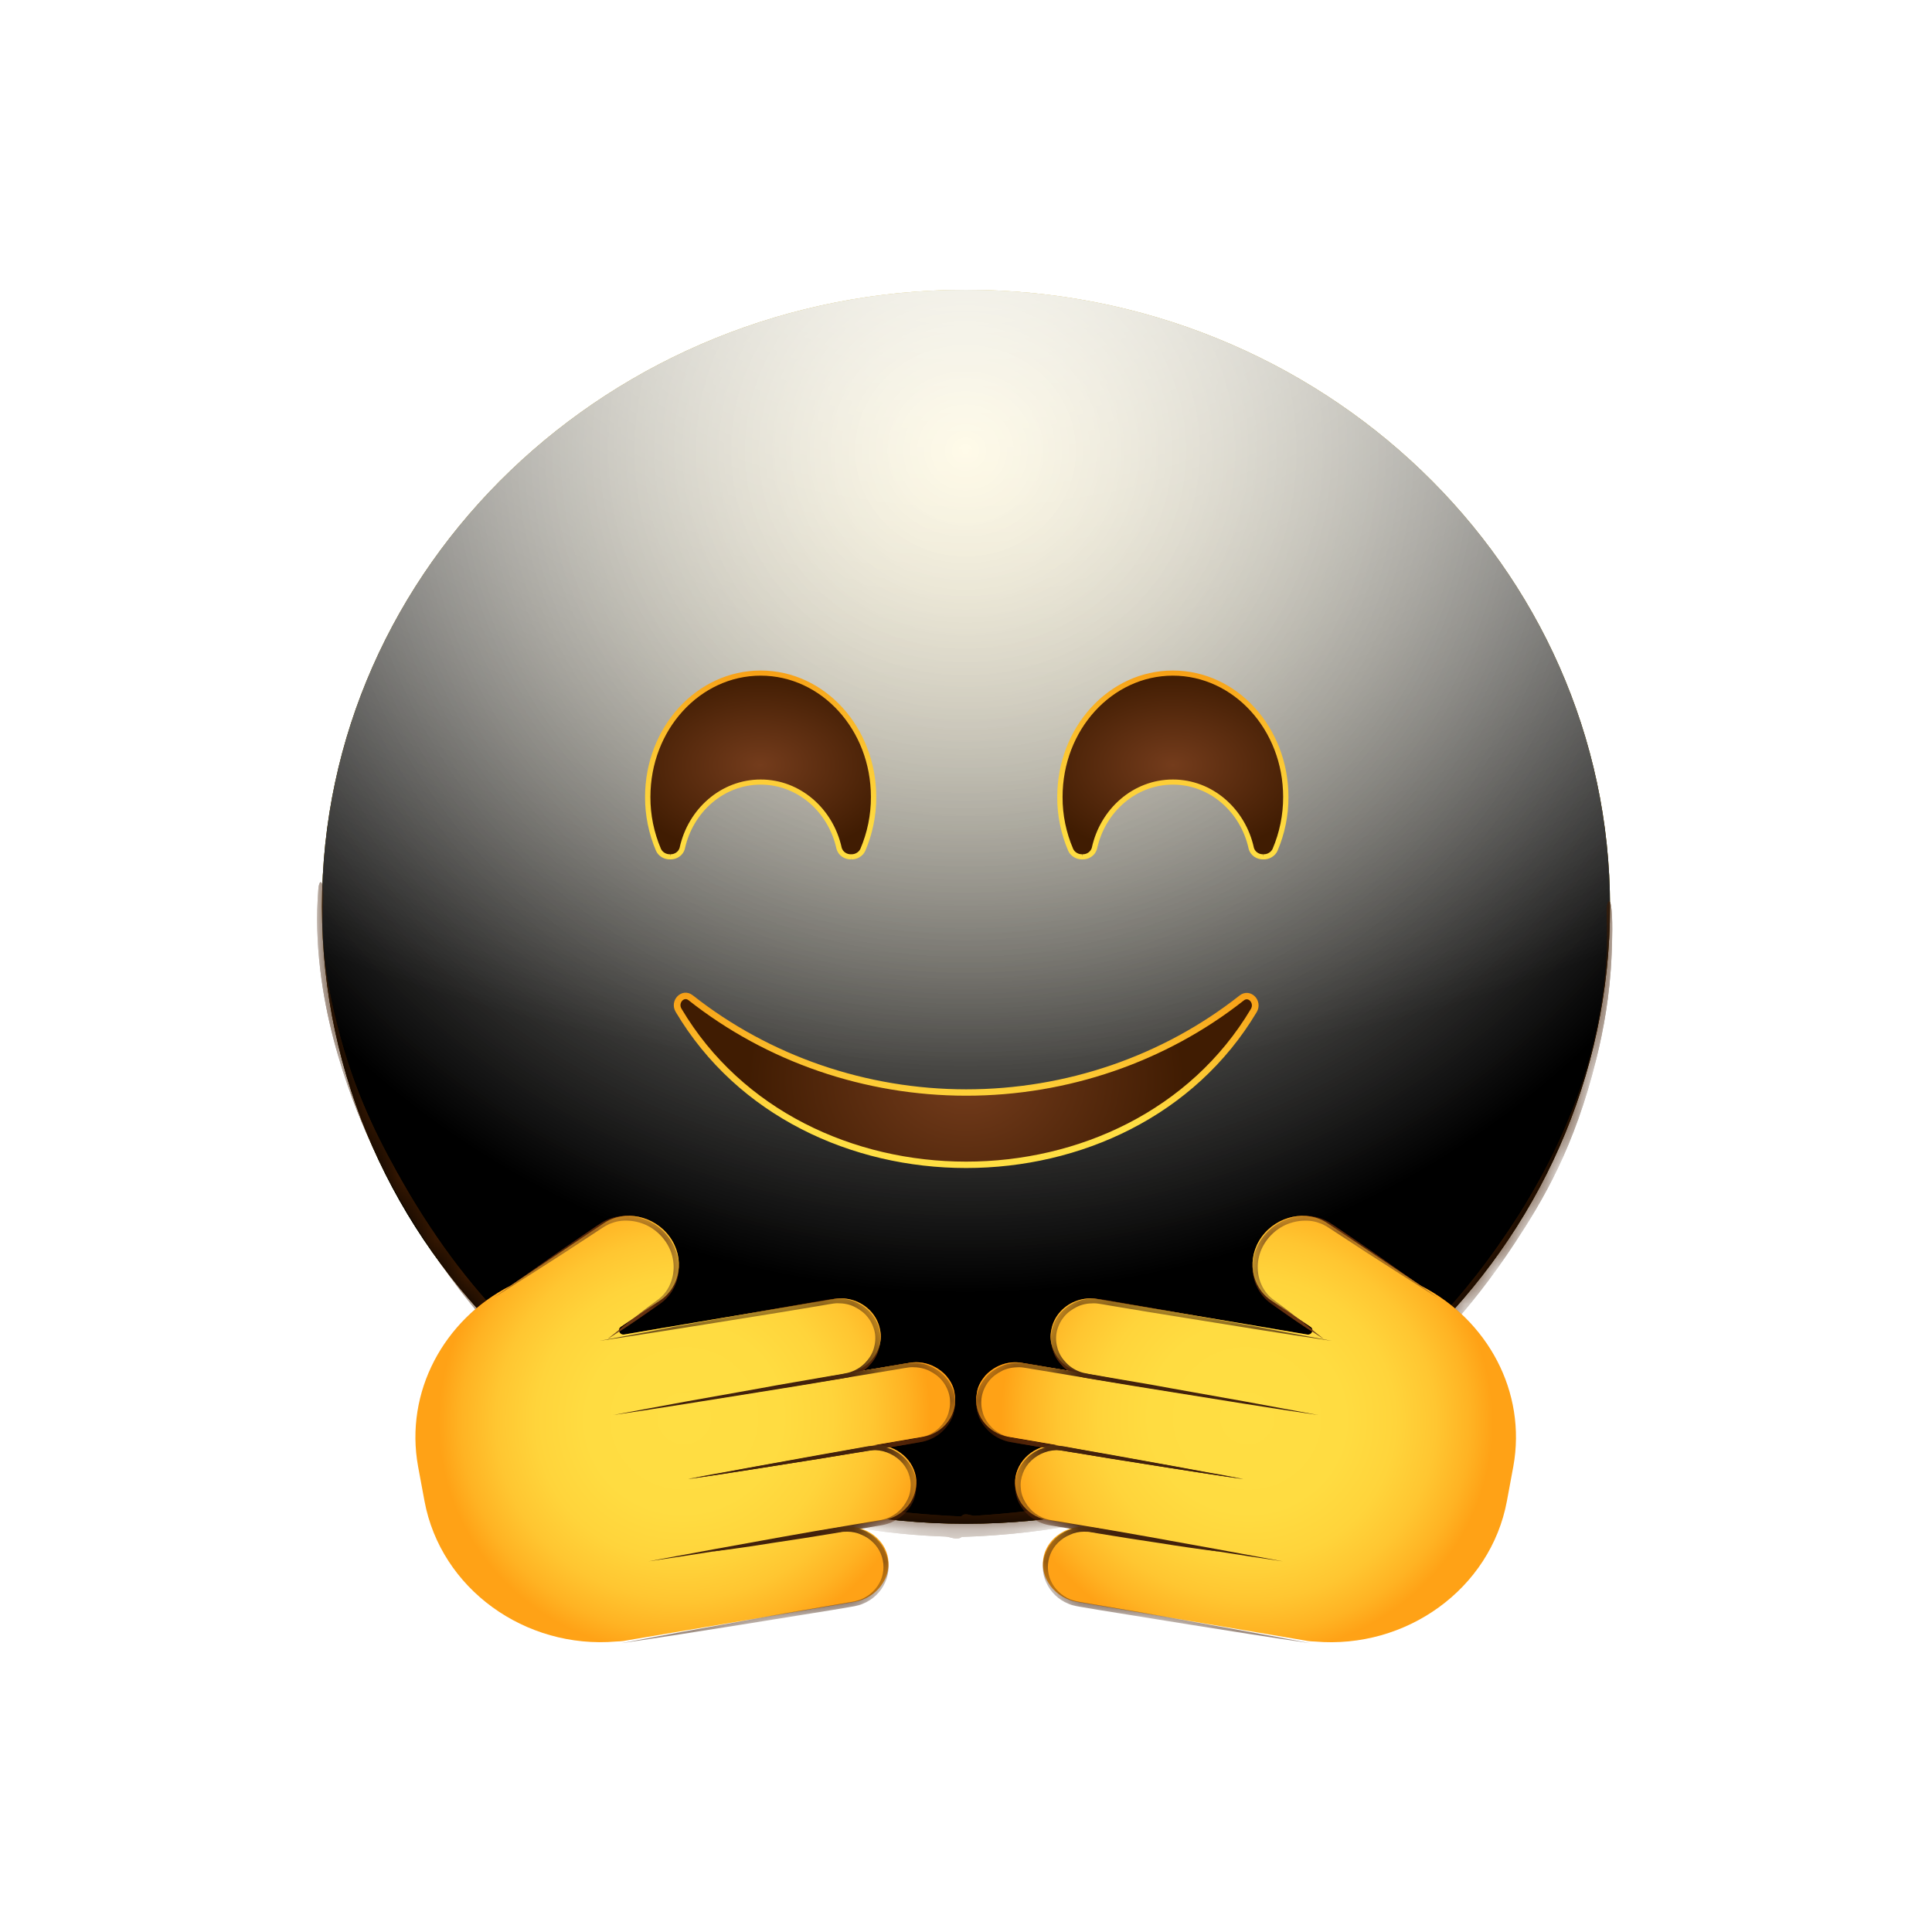 <svg width="60" height="60" viewBox="0 0 60 60" fill="none" xmlns="http://www.w3.org/2000/svg">
    <path d="M30 47.322C41.046 47.322 50 38.743 50 28.161C50 17.579 41.046 9 30 9C18.954 9 10 17.579 10 28.161C10 38.743 18.954 47.322 30 47.322Z" fill="url(#paint0_radial_212_302)"/>
    <g style="mix-blend-mode:soft-light">
        <path d="M30 47.322C41.046 47.322 50 38.743 50 28.161C50 17.579 41.046 9 30 9C18.954 9 10 17.579 10 28.161C10 38.743 18.954 47.322 30 47.322Z" fill="url(#paint1_radial_212_302)"/>
    </g>
    <g style="mix-blend-mode:soft-light">
        <path d="M30 47.322C41.046 47.322 50 38.743 50 28.161C50 17.579 41.046 9 30 9C18.954 9 10 17.579 10 28.161C10 38.743 18.954 47.322 30 47.322Z" fill="url(#paint2_radial_212_302)"/>
    </g>
    <g style="mix-blend-mode:overlay">
        <path d="M30 47.322C41.046 47.322 50 38.743 50 28.161C50 17.579 41.046 9 30 9C18.954 9 10 17.579 10 28.161C10 38.743 18.954 47.322 30 47.322Z" fill="url(#paint3_radial_212_302)" fill-opacity="0.7"/>
    </g>
    <mask id="mask0_212_302" style="mask-type:alpha" maskUnits="userSpaceOnUse" x="10" y="9" width="40" height="39">
        <path d="M30 47.322C41.046 47.322 50 38.743 50 28.161C50 17.579 41.046 9 30 9C18.954 9 10 17.579 10 28.161C10 38.743 18.954 47.322 30 47.322Z" fill="white"/>
    </mask>
    <g mask="url(#mask0_212_302)">
        <g filter="url(#filter0_f_212_302)">
            <path d="M9.886 27.615C9.908 27.343 10.001 27.315 10.028 27.592C10.059 27.899 10 28.516 10.014 28.889C10.052 29.875 10.21 30.732 10.372 31.43C10.896 33.678 11.622 35.126 12.299 36.353C14.525 40.387 16.963 42.429 19.341 43.969C22.828 46.225 26.343 46.943 29.86 47.095C29.949 47.099 29.963 47.653 29.876 47.725C29.719 47.855 29.524 47.726 29.363 47.72C28.9 47.705 28.437 47.674 27.975 47.628C26.603 47.492 25.231 47.214 23.862 46.766C20.14 45.549 16.126 43.466 12.621 37.598C12.401 37.229 12.182 36.84 11.966 36.423C11.794 36.089 11.623 35.739 11.455 35.364C10.904 34.133 9.618 30.98 9.886 27.615ZM29.862 47.731C29.778 47.733 29.756 47.217 29.837 47.11C29.959 46.948 30.142 47.081 30.27 47.074C30.804 47.041 31.338 46.994 31.872 46.93C33.335 46.754 34.797 46.453 36.256 45.99C39.875 44.842 43.765 43.092 47.176 37.715C47.393 37.373 47.608 37.01 47.821 36.619C48.466 35.433 50.083 32.285 49.896 28.371C49.88 28.041 49.985 27.844 50.032 28.127C50.092 28.487 50.068 29.238 50.051 29.638C49.999 30.918 49.793 32.001 49.577 32.876C48.891 35.647 47.928 37.254 47.047 38.595C44.181 42.956 41.068 44.714 38.042 45.977C35.328 47.11 32.593 47.65 29.862 47.731Z" fill="#401C02"/>
        </g>
        <g filter="url(#filter1_f_212_302)">
            <path d="M9.886 27.615C9.908 27.343 10.001 27.315 10.028 27.592C10.059 27.899 10 28.516 10.014 28.889C10.052 29.875 10.21 30.732 10.372 31.43C10.896 33.678 11.622 35.126 12.299 36.353C14.525 40.387 16.963 42.429 19.341 43.969C22.828 46.225 26.343 46.943 29.86 47.095C29.949 47.099 29.963 47.653 29.876 47.725C29.719 47.855 29.524 47.726 29.363 47.72C28.9 47.705 28.437 47.674 27.975 47.628C26.603 47.492 25.231 47.214 23.862 46.766C20.14 45.549 16.126 43.466 12.621 37.598C12.401 37.229 12.182 36.84 11.966 36.423C11.794 36.089 11.623 35.739 11.455 35.364C10.904 34.133 9.618 30.98 9.886 27.615ZM29.862 47.731C29.778 47.733 29.756 47.217 29.837 47.11C29.959 46.948 30.142 47.081 30.27 47.074C30.804 47.041 31.338 46.994 31.872 46.93C33.335 46.754 34.797 46.453 36.256 45.99C39.875 44.842 43.765 43.092 47.176 37.715C47.393 37.373 47.608 37.01 47.821 36.619C48.466 35.433 50.083 32.285 49.896 28.371C49.88 28.041 49.985 27.844 50.032 28.127C50.092 28.487 50.068 29.238 50.051 29.638C49.999 30.918 49.793 32.001 49.577 32.876C48.891 35.647 47.928 37.254 47.047 38.595C44.181 42.956 41.068 44.714 38.042 45.977C35.328 47.11 32.593 47.65 29.862 47.731Z" fill="#401C02"/>
        </g>
    </g>
    <mask id="mask1_212_302" style="mask-type:alpha" maskUnits="userSpaceOnUse" x="10" y="9" width="40" height="39">
        <path d="M30 47.322C41.046 47.322 50 38.743 50 28.161C50 17.579 41.046 9 30 9C18.954 9 10 17.579 10 28.161C10 38.743 18.954 47.322 30 47.322Z" fill="url(#paint4_radial_212_302)"/>
    </mask>
    <g mask="url(#mask1_212_302)">
        <g filter="url(#filter2_f_212_302)">
            <path d="M30.561 42.772C30.594 42.724 30.636 42.684 30.677 42.645C30.884 42.454 31.158 42.327 31.448 42.311C31.548 42.303 31.647 42.311 31.747 42.327L33.638 42.645C33.181 42.565 32.833 42.255 32.692 41.866C32.626 41.684 32.609 41.493 32.651 41.294C32.734 40.857 33.057 40.524 33.464 40.389C33.654 40.325 33.853 40.309 34.069 40.341L40.595 41.445C40.744 41.469 40.819 41.286 40.703 41.207L39.484 40.389C38.845 39.959 38.704 39.07 39.185 38.41C39.666 37.751 40.587 37.56 41.225 37.989L44.136 39.936C46.193 40.984 47.42 43.225 46.997 45.545L46.798 46.617C46.292 49.342 43.672 51.225 40.836 50.979C40.761 50.979 40.695 50.971 40.62 50.963L33.439 49.747C32.775 49.636 32.294 49.016 32.402 48.389C32.468 48.015 32.717 47.721 33.041 47.555C33.273 47.435 33.538 47.388 33.812 47.435L32.535 47.205C32.186 47.149 31.904 46.951 31.722 46.689C31.564 46.45 31.49 46.156 31.54 45.854C31.598 45.553 31.772 45.298 32.012 45.123C32.269 44.933 32.609 44.845 32.949 44.901L31.324 44.623C30.661 44.512 30.213 43.9 30.337 43.264C30.362 43.082 30.445 42.915 30.561 42.772Z" fill="#A43C00"/>
            <mask id="mask2_212_302" style="mask-type:alpha" maskUnits="userSpaceOnUse" x="30" y="37" width="18" height="15">
                <path d="M30.561 42.772C30.594 42.724 30.636 42.684 30.677 42.645C30.884 42.454 31.158 42.327 31.448 42.311C31.548 42.303 31.647 42.311 31.747 42.327L33.638 42.645C33.181 42.565 32.833 42.255 32.692 41.866C32.626 41.684 32.609 41.493 32.651 41.294C32.734 40.857 33.057 40.524 33.464 40.389C33.654 40.325 33.853 40.309 34.069 40.341L40.595 41.445C40.744 41.469 40.819 41.286 40.703 41.207L39.484 40.389C38.845 39.959 38.704 39.07 39.185 38.41C39.666 37.751 40.587 37.56 41.225 37.989L44.136 39.936C46.193 40.984 47.42 43.225 46.997 45.545L46.798 46.617C46.292 49.342 43.672 51.225 40.836 50.979C40.761 50.979 40.695 50.971 40.62 50.963L33.439 49.747C32.775 49.636 32.294 49.016 32.402 48.389C32.468 48.015 32.717 47.721 33.041 47.555C33.273 47.435 33.538 47.388 33.812 47.435L32.535 47.205C32.186 47.149 31.904 46.951 31.722 46.689C31.564 46.45 31.49 46.156 31.54 45.854C31.598 45.553 31.772 45.298 32.012 45.123C32.269 44.933 32.609 44.845 32.949 44.901L31.324 44.623C30.661 44.512 30.213 43.9 30.337 43.264C30.362 43.082 30.445 42.915 30.561 42.772Z" fill="url(#paint5_radial_212_302)"/>
            </mask>
            <g mask="url(#mask2_212_302)">
                <g style="mix-blend-mode:color-burn" filter="url(#filter3_f_212_302)">
                    <path d="M44.654 40.307C43.908 39.839 43.17 39.37 42.432 38.893L41.329 38.17C41.238 38.107 41.155 38.059 41.055 38.011C40.956 37.972 40.856 37.94 40.757 37.924C40.55 37.892 40.334 37.908 40.135 37.964C39.728 38.075 39.389 38.369 39.206 38.734C39.024 39.1 39.007 39.537 39.181 39.91C39.264 40.093 39.397 40.26 39.571 40.379C39.745 40.506 39.919 40.641 40.093 40.776C40.442 41.046 40.782 41.316 41.122 41.594C40.748 41.356 40.384 41.118 40.019 40.864C39.836 40.736 39.662 40.617 39.48 40.49C39.289 40.355 39.14 40.172 39.04 39.974C38.841 39.56 38.858 39.076 39.065 38.671C39.264 38.266 39.646 37.948 40.102 37.821C40.326 37.757 40.566 37.741 40.798 37.781C40.914 37.805 41.031 37.837 41.13 37.884C41.238 37.932 41.337 37.995 41.428 38.059L42.515 38.798C43.22 39.298 43.941 39.799 44.654 40.307Z" fill="#A43C00"/>
                    <path d="M41.364 41.642C40.601 41.531 39.838 41.412 39.083 41.293L36.803 40.927C36.04 40.808 35.285 40.681 34.522 40.554L34.24 40.506C34.141 40.49 34.058 40.475 33.967 40.475C33.784 40.475 33.602 40.506 33.444 40.586C33.287 40.665 33.138 40.769 33.03 40.911C32.922 41.047 32.847 41.213 32.814 41.38C32.781 41.547 32.797 41.722 32.847 41.889C32.897 42.056 32.996 42.206 33.121 42.334C33.245 42.461 33.403 42.556 33.569 42.612C33.652 42.643 33.743 42.651 33.842 42.675L34.124 42.723C34.879 42.858 35.642 42.977 36.397 43.12L38.669 43.525C39.423 43.668 40.186 43.803 40.941 43.946C40.178 43.835 39.415 43.716 38.66 43.597L36.38 43.231C35.617 43.112 34.862 42.985 34.099 42.858L33.818 42.81C33.726 42.794 33.618 42.779 33.527 42.747C33.337 42.683 33.154 42.58 33.013 42.437C32.872 42.294 32.756 42.127 32.698 41.936C32.64 41.746 32.623 41.547 32.657 41.349C32.69 41.158 32.781 40.967 32.905 40.816C33.03 40.657 33.196 40.538 33.378 40.451C33.56 40.363 33.768 40.324 33.975 40.332C34.075 40.332 34.182 40.355 34.274 40.363L34.556 40.411C35.31 40.546 36.073 40.665 36.828 40.808L39.1 41.213C39.846 41.364 40.609 41.499 41.364 41.642Z" fill="#A43C00"/>
                    <path d="M38.618 45.932C38.269 45.884 37.921 45.829 37.581 45.781C37.233 45.725 36.885 45.678 36.545 45.622L34.471 45.296L33.435 45.122L33.178 45.082L33.045 45.058C33.004 45.05 32.962 45.05 32.921 45.042C32.755 45.026 32.589 45.05 32.44 45.106C32.133 45.217 31.876 45.455 31.768 45.749C31.71 45.9 31.685 46.051 31.702 46.21C31.71 46.369 31.76 46.52 31.843 46.655C32 46.933 32.282 47.14 32.606 47.203L33.642 47.378L34.679 47.553L35.715 47.735L37.78 48.109C38.468 48.236 39.157 48.363 39.845 48.49C39.148 48.387 38.46 48.284 37.764 48.172L35.69 47.847L34.654 47.68L33.601 47.537L32.564 47.362C32.199 47.291 31.867 47.06 31.685 46.75C31.503 46.44 31.47 46.051 31.602 45.709C31.735 45.376 32.025 45.098 32.373 44.979C32.547 44.915 32.738 44.891 32.921 44.907C32.971 44.907 33.012 44.915 33.062 44.923L33.194 44.947L33.451 44.995L34.488 45.177L36.553 45.551C36.901 45.614 37.241 45.678 37.589 45.741C37.929 45.797 38.278 45.868 38.618 45.932Z" fill="#A43C00"/>
                    <path d="M39.041 43.628C38.278 43.516 37.515 43.397 36.761 43.278L34.48 42.913C33.717 42.794 32.962 42.666 32.2 42.539L31.918 42.492C31.818 42.476 31.735 42.46 31.644 42.46C31.462 42.46 31.279 42.492 31.122 42.571C30.964 42.651 30.815 42.754 30.707 42.897C30.599 43.032 30.524 43.199 30.491 43.365C30.458 43.54 30.475 43.715 30.524 43.882C30.574 44.049 30.674 44.2 30.798 44.327C30.923 44.454 31.08 44.549 31.246 44.605C31.329 44.637 31.42 44.645 31.52 44.668L31.802 44.716C32.556 44.851 33.319 44.97 34.074 45.113L36.346 45.519C37.1 45.661 37.863 45.797 38.618 45.94C37.855 45.828 37.092 45.709 36.338 45.59L34.057 45.224C33.294 45.105 32.54 44.978 31.777 44.851L31.495 44.803C31.404 44.788 31.296 44.772 31.204 44.74C31.014 44.676 30.831 44.573 30.69 44.43C30.549 44.287 30.433 44.12 30.375 43.929C30.317 43.739 30.301 43.54 30.334 43.342C30.367 43.151 30.458 42.96 30.583 42.809C30.707 42.651 30.873 42.531 31.055 42.444C31.238 42.356 31.445 42.317 31.652 42.325C31.752 42.325 31.86 42.349 31.951 42.356L32.233 42.404C32.987 42.539 33.75 42.658 34.505 42.801L36.777 43.207C37.532 43.35 38.286 43.485 39.041 43.628Z" fill="#A43C00"/>
                </g>
            </g>
            <path d="M29.42 42.771C29.387 42.723 29.345 42.684 29.304 42.644C29.096 42.453 28.823 42.326 28.533 42.31C28.433 42.302 28.334 42.31 28.234 42.326L26.343 42.644C26.799 42.564 27.148 42.255 27.289 41.865C27.355 41.682 27.372 41.492 27.33 41.293C27.247 40.856 26.924 40.523 26.517 40.388C26.327 40.324 26.128 40.308 25.912 40.34L19.386 41.444C19.237 41.468 19.162 41.285 19.278 41.206L20.497 40.388C21.136 39.959 21.277 39.069 20.796 38.409C20.315 37.75 19.394 37.559 18.756 37.988L15.845 39.935C13.788 40.983 12.561 43.224 12.984 45.544L13.183 46.616C13.689 49.341 16.309 51.224 19.145 50.978C19.22 50.978 19.286 50.97 19.361 50.962L26.542 49.746C27.206 49.635 27.687 49.015 27.579 48.388C27.513 48.014 27.264 47.72 26.94 47.554C26.708 47.434 26.443 47.387 26.169 47.434L27.446 47.204C27.794 47.148 28.076 46.95 28.259 46.688C28.416 46.449 28.491 46.155 28.441 45.853C28.383 45.551 28.209 45.297 27.969 45.123C27.712 44.932 27.372 44.844 27.032 44.9L28.657 44.622C29.32 44.511 29.768 43.899 29.644 43.264C29.619 43.081 29.536 42.914 29.42 42.771Z" fill="#A43C00"/>
            <mask id="mask3_212_302" style="mask-type:alpha" maskUnits="userSpaceOnUse" x="12" y="37" width="18" height="14">
                <path d="M29.42 42.771C29.387 42.723 29.345 42.684 29.304 42.644C29.096 42.453 28.823 42.326 28.533 42.31C28.433 42.302 28.334 42.31 28.234 42.326L26.343 42.644C26.799 42.564 27.148 42.255 27.289 41.865C27.355 41.682 27.372 41.492 27.33 41.293C27.247 40.856 26.924 40.523 26.517 40.388C26.327 40.324 26.128 40.308 25.912 40.34L19.386 41.444C19.237 41.468 19.162 41.285 19.278 41.206L20.497 40.388C21.136 39.959 21.277 39.069 20.796 38.409C20.315 37.75 19.394 37.559 18.756 37.988L15.845 39.935C13.788 40.983 12.561 43.224 12.984 45.544L13.183 46.616C13.689 49.341 16.309 51.224 19.145 50.978C19.22 50.978 19.286 50.97 19.361 50.962L26.542 49.746C27.206 49.635 27.687 49.015 27.579 48.388C27.513 48.014 27.264 47.72 26.94 47.554C26.708 47.434 26.443 47.387 26.169 47.434L27.446 47.204C27.794 47.148 28.076 46.95 28.259 46.688C28.416 46.449 28.491 46.155 28.441 45.853C28.383 45.551 28.209 45.297 27.969 45.123C27.712 44.932 27.372 44.844 27.032 44.9L28.657 44.622C29.32 44.511 29.768 43.899 29.644 43.264C29.619 43.081 29.536 42.914 29.42 42.771Z" fill="url(#paint6_radial_212_302)"/>
            </mask>
            <g mask="url(#mask3_212_302)">
                <g style="mix-blend-mode:color-burn" filter="url(#filter4_f_212_302)">
                    <path d="M15.326 40.306C16.073 39.838 16.811 39.369 17.549 38.892L18.651 38.169C18.743 38.106 18.826 38.058 18.925 38.01C19.025 37.971 19.124 37.939 19.224 37.923C19.431 37.891 19.647 37.907 19.846 37.963C20.252 38.074 20.592 38.368 20.774 38.733C20.957 39.099 20.973 39.536 20.799 39.909C20.716 40.092 20.584 40.259 20.41 40.378C20.235 40.505 20.061 40.64 19.887 40.775C19.539 41.045 19.199 41.315 18.859 41.593C19.232 41.355 19.597 41.117 19.962 40.862C20.144 40.735 20.318 40.616 20.501 40.489C20.692 40.354 20.841 40.171 20.94 39.973C21.139 39.56 21.123 39.075 20.915 38.67C20.716 38.265 20.335 37.947 19.879 37.82C19.655 37.756 19.414 37.74 19.182 37.78C19.066 37.804 18.95 37.836 18.851 37.883C18.743 37.931 18.643 37.995 18.552 38.058L17.466 38.797C16.761 39.297 16.039 39.798 15.326 40.306Z" fill="#A43C00"/>
                    <path d="M18.617 41.641C19.38 41.53 20.143 41.411 20.898 41.291L23.178 40.926C23.941 40.807 24.696 40.68 25.459 40.553L25.741 40.505C25.84 40.489 25.923 40.473 26.014 40.473C26.197 40.473 26.379 40.505 26.537 40.584C26.694 40.664 26.843 40.767 26.951 40.91C27.059 41.045 27.134 41.212 27.167 41.379C27.2 41.546 27.183 41.72 27.134 41.887C27.084 42.054 26.984 42.205 26.86 42.332C26.736 42.459 26.578 42.555 26.412 42.61C26.329 42.642 26.238 42.65 26.139 42.674L25.857 42.721C25.102 42.856 24.339 42.976 23.584 43.119L21.312 43.524C20.558 43.667 19.795 43.802 19.04 43.945C19.803 43.834 20.566 43.715 21.321 43.595L23.601 43.23C24.364 43.111 25.119 42.984 25.881 42.856L26.163 42.809C26.255 42.793 26.363 42.777 26.454 42.745C26.644 42.682 26.827 42.578 26.968 42.435C27.109 42.292 27.225 42.126 27.283 41.935C27.341 41.744 27.358 41.546 27.324 41.347C27.291 41.156 27.2 40.966 27.076 40.815C26.951 40.656 26.785 40.537 26.603 40.449C26.421 40.362 26.213 40.322 26.006 40.33C25.906 40.33 25.799 40.354 25.707 40.362L25.425 40.41C24.671 40.545 23.908 40.664 23.153 40.807L20.881 41.212C20.135 41.363 19.372 41.498 18.617 41.641Z" fill="#A43C00"/>
                    <path d="M21.362 45.931C21.711 45.883 22.059 45.828 22.399 45.78C22.747 45.724 23.095 45.677 23.435 45.621L25.509 45.295L26.545 45.121L26.802 45.081L26.935 45.057C26.976 45.049 27.018 45.049 27.059 45.041C27.225 45.025 27.391 45.049 27.54 45.105C27.847 45.216 28.104 45.454 28.212 45.748C28.27 45.899 28.295 46.05 28.278 46.209C28.27 46.368 28.22 46.519 28.137 46.654C27.98 46.932 27.698 47.139 27.374 47.202L26.338 47.377L25.301 47.552L24.265 47.734L22.2 48.108C21.512 48.235 20.823 48.362 20.135 48.489C20.832 48.386 21.52 48.283 22.216 48.171L24.29 47.846L25.326 47.679L26.379 47.536L27.416 47.361C27.781 47.289 28.112 47.059 28.295 46.749C28.477 46.439 28.511 46.05 28.378 45.709C28.245 45.375 27.955 45.097 27.607 44.978C27.432 44.914 27.242 44.89 27.059 44.906C27.009 44.906 26.968 44.914 26.918 44.922L26.786 44.946L26.529 44.993L25.492 45.176L23.427 45.55C23.079 45.613 22.739 45.677 22.391 45.74C22.051 45.796 21.702 45.867 21.362 45.931Z" fill="#A43C00"/>
                    <path d="M20.939 43.627C21.702 43.516 22.465 43.397 23.219 43.278L25.5 42.912C26.263 42.793 27.017 42.666 27.78 42.539L28.062 42.491C28.162 42.475 28.245 42.459 28.336 42.459C28.518 42.459 28.701 42.491 28.858 42.571C29.016 42.65 29.165 42.753 29.273 42.896C29.381 43.031 29.456 43.198 29.489 43.365C29.522 43.54 29.505 43.715 29.456 43.881C29.406 44.048 29.306 44.199 29.182 44.326C29.057 44.453 28.9 44.549 28.734 44.604C28.651 44.636 28.56 44.644 28.46 44.668L28.178 44.716C27.424 44.851 26.661 44.97 25.906 45.113L23.634 45.518C22.879 45.661 22.116 45.796 21.362 45.939C22.125 45.828 22.888 45.709 23.642 45.59L25.923 45.224C26.686 45.105 27.44 44.978 28.203 44.851L28.485 44.803C28.576 44.787 28.684 44.771 28.776 44.739C28.966 44.676 29.149 44.573 29.29 44.43C29.431 44.287 29.547 44.12 29.605 43.929C29.663 43.738 29.679 43.54 29.646 43.341C29.613 43.151 29.522 42.96 29.397 42.809C29.273 42.65 29.107 42.531 28.925 42.443C28.742 42.356 28.535 42.316 28.328 42.324C28.228 42.324 28.12 42.348 28.029 42.356L27.747 42.404C26.993 42.539 26.23 42.658 25.475 42.801L23.203 43.206C22.448 43.349 21.694 43.484 20.939 43.627Z" fill="#A43C00"/>
                </g>
            </g>
        </g>
    </g>
    <path d="M30.561 42.772C30.594 42.724 30.636 42.684 30.677 42.645C30.884 42.454 31.158 42.327 31.448 42.311C31.548 42.303 31.647 42.311 31.747 42.327L33.638 42.645C33.181 42.565 32.833 42.255 32.692 41.866C32.626 41.684 32.609 41.493 32.651 41.294C32.734 40.857 33.057 40.524 33.464 40.389C33.654 40.325 33.853 40.309 34.069 40.341L40.595 41.445C40.744 41.469 40.819 41.286 40.703 41.207L39.484 40.389C38.845 39.959 38.704 39.07 39.185 38.41C39.666 37.751 40.587 37.56 41.225 37.989L44.136 39.936C46.193 40.984 47.42 43.225 46.997 45.545L46.798 46.617C46.292 49.342 43.672 51.225 40.836 50.979C40.761 50.979 40.695 50.971 40.62 50.963L33.439 49.747C32.775 49.636 32.294 49.016 32.402 48.389C32.468 48.015 32.717 47.721 33.041 47.555C33.273 47.435 33.538 47.388 33.812 47.435L32.535 47.205C32.186 47.149 31.904 46.951 31.722 46.689C31.564 46.45 31.49 46.156 31.54 45.854C31.598 45.553 31.772 45.298 32.012 45.123C32.269 44.933 32.609 44.845 32.949 44.901L31.324 44.623C30.661 44.512 30.213 43.9 30.337 43.264C30.362 43.082 30.445 42.915 30.561 42.772Z" fill="url(#paint7_radial_212_302)"/>
    <g style="mix-blend-mode:color-burn">
        <mask id="mask4_212_302" style="mask-type:alpha" maskUnits="userSpaceOnUse" x="30" y="37" width="18" height="15">
            <path d="M30.561 42.772C30.594 42.724 30.636 42.684 30.677 42.645C30.884 42.454 31.158 42.327 31.448 42.311C31.548 42.303 31.647 42.311 31.747 42.327L33.638 42.645C33.181 42.565 32.833 42.255 32.692 41.866C32.626 41.684 32.609 41.493 32.651 41.294C32.734 40.857 33.057 40.524 33.464 40.389C33.654 40.325 33.853 40.309 34.069 40.341L40.595 41.445C40.744 41.469 40.819 41.286 40.703 41.207L39.484 40.389C38.845 39.959 38.704 39.07 39.185 38.41C39.666 37.751 40.587 37.56 41.225 37.989L44.136 39.936C46.193 40.984 47.42 43.225 46.997 45.545L46.798 46.617C46.292 49.342 43.672 51.225 40.836 50.979C40.761 50.979 40.695 50.971 40.62 50.963L33.439 49.747C32.775 49.636 32.294 49.016 32.402 48.389C32.468 48.015 32.717 47.721 33.041 47.555C33.273 47.435 33.538 47.388 33.812 47.435L32.535 47.205C32.186 47.149 31.904 46.951 31.722 46.689C31.564 46.45 31.49 46.156 31.54 45.854C31.598 45.553 31.772 45.298 32.012 45.123C32.269 44.933 32.609 44.845 32.949 44.901L31.324 44.623C30.661 44.512 30.213 43.9 30.337 43.264C30.362 43.082 30.445 42.915 30.561 42.772Z" fill="url(#paint8_radial_212_302)"/>
        </mask>
        <g mask="url(#mask4_212_302)">
            <g style="mix-blend-mode:color-burn" filter="url(#filter5_f_212_302)">
                <path d="M44.654 40.307C43.908 39.839 43.17 39.37 42.432 38.893L41.329 38.17C41.238 38.107 41.155 38.059 41.055 38.011C40.956 37.972 40.856 37.94 40.757 37.924C40.55 37.892 40.334 37.908 40.135 37.964C39.728 38.075 39.389 38.369 39.206 38.734C39.024 39.1 39.007 39.537 39.181 39.91C39.264 40.093 39.397 40.26 39.571 40.379C39.745 40.506 39.919 40.641 40.093 40.776C40.442 41.046 40.782 41.316 41.122 41.594C40.748 41.356 40.384 41.118 40.019 40.864C39.836 40.736 39.662 40.617 39.48 40.49C39.289 40.355 39.14 40.172 39.04 39.974C38.841 39.56 38.858 39.076 39.065 38.671C39.264 38.266 39.646 37.948 40.102 37.821C40.326 37.757 40.566 37.741 40.798 37.781C40.914 37.805 41.031 37.837 41.13 37.884C41.238 37.932 41.337 37.995 41.428 38.059L42.515 38.798C43.22 39.298 43.941 39.799 44.654 40.307Z" fill="#633617"/>
                <path d="M41.364 41.642C40.601 41.531 39.838 41.412 39.083 41.293L36.803 40.927C36.04 40.808 35.285 40.681 34.522 40.554L34.24 40.506C34.141 40.49 34.058 40.475 33.967 40.475C33.784 40.475 33.602 40.506 33.444 40.586C33.287 40.665 33.138 40.769 33.03 40.911C32.922 41.047 32.847 41.213 32.814 41.38C32.781 41.547 32.797 41.722 32.847 41.889C32.897 42.056 32.996 42.206 33.121 42.334C33.245 42.461 33.403 42.556 33.569 42.612C33.652 42.643 33.743 42.651 33.842 42.675L34.124 42.723C34.879 42.858 35.642 42.977 36.397 43.12L38.669 43.525C39.423 43.668 40.186 43.803 40.941 43.946C40.178 43.835 39.415 43.716 38.66 43.597L36.38 43.231C35.617 43.112 34.862 42.985 34.099 42.858L33.818 42.81C33.726 42.794 33.618 42.779 33.527 42.747C33.337 42.683 33.154 42.58 33.013 42.437C32.872 42.294 32.756 42.127 32.698 41.936C32.64 41.746 32.623 41.547 32.657 41.349C32.69 41.158 32.781 40.967 32.905 40.816C33.03 40.657 33.196 40.538 33.378 40.451C33.56 40.363 33.768 40.324 33.975 40.332C34.075 40.332 34.182 40.355 34.274 40.363L34.556 40.411C35.31 40.546 36.073 40.665 36.828 40.808L39.1 41.213C39.846 41.364 40.609 41.499 41.364 41.642Z" fill="#42210B"/>
                <path d="M38.618 45.932C38.269 45.884 37.921 45.829 37.581 45.781C37.233 45.725 36.885 45.678 36.545 45.622L34.471 45.296L33.435 45.122L33.178 45.082L33.045 45.058C33.004 45.05 32.962 45.05 32.921 45.042C32.755 45.026 32.589 45.05 32.44 45.106C32.133 45.217 31.876 45.455 31.768 45.749C31.71 45.9 31.685 46.051 31.702 46.21C31.71 46.369 31.76 46.52 31.843 46.655C32 46.933 32.282 47.14 32.606 47.203L33.642 47.378L34.679 47.553L35.715 47.735L37.78 48.109C38.468 48.236 39.157 48.363 39.845 48.49C39.148 48.387 38.46 48.284 37.764 48.172L35.69 47.847L34.654 47.68L33.601 47.537L32.564 47.362C32.199 47.291 31.867 47.06 31.685 46.75C31.503 46.44 31.47 46.051 31.602 45.709C31.735 45.376 32.025 45.098 32.373 44.979C32.547 44.915 32.738 44.891 32.921 44.907C32.971 44.907 33.012 44.915 33.062 44.923L33.194 44.947L33.451 44.995L34.488 45.177L36.553 45.551C36.901 45.614 37.241 45.678 37.589 45.741C37.929 45.797 38.278 45.868 38.618 45.932Z" fill="#42210B"/>
                <path d="M37.872 48.188C37.242 48.109 36.62 48.021 35.989 47.918L35.052 47.775L34.115 47.624L33.883 47.584C33.809 47.568 33.734 47.568 33.659 47.568C33.51 47.568 33.361 47.6 33.228 47.664C32.954 47.775 32.73 47.997 32.623 48.26C32.515 48.522 32.515 48.824 32.631 49.086C32.747 49.348 32.971 49.562 33.245 49.674C33.311 49.698 33.386 49.721 33.46 49.737C33.535 49.753 33.618 49.761 33.692 49.777L34.157 49.856L35.094 50.015C35.716 50.119 36.338 50.238 36.96 50.349C38.204 50.572 39.447 50.794 40.691 51.032C39.439 50.85 38.187 50.651 36.935 50.452C36.313 50.349 35.683 50.254 35.061 50.15L34.124 49.999L33.659 49.92C33.576 49.904 33.502 49.896 33.427 49.88C33.344 49.864 33.261 49.841 33.187 49.809C32.871 49.682 32.623 49.443 32.49 49.142C32.357 48.847 32.349 48.498 32.482 48.196C32.606 47.894 32.863 47.648 33.17 47.521C33.328 47.457 33.493 47.417 33.659 47.417C33.742 47.417 33.825 47.425 33.908 47.433L34.14 47.473L35.077 47.64L36.006 47.815C36.628 47.934 37.25 48.053 37.872 48.188Z" fill="#42210B"/>
                <path d="M39.041 43.628C38.278 43.516 37.515 43.397 36.761 43.278L34.48 42.913C33.717 42.794 32.962 42.666 32.2 42.539L31.918 42.492C31.818 42.476 31.735 42.46 31.644 42.46C31.462 42.46 31.279 42.492 31.122 42.571C30.964 42.651 30.815 42.754 30.707 42.897C30.599 43.032 30.524 43.199 30.491 43.365C30.458 43.54 30.475 43.715 30.524 43.882C30.574 44.049 30.674 44.2 30.798 44.327C30.923 44.454 31.08 44.549 31.246 44.605C31.329 44.637 31.42 44.645 31.52 44.668L31.802 44.716C32.556 44.851 33.319 44.97 34.074 45.113L36.346 45.519C37.1 45.661 37.863 45.797 38.618 45.94C37.855 45.828 37.092 45.709 36.338 45.59L34.057 45.224C33.294 45.105 32.54 44.978 31.777 44.851L31.495 44.803C31.404 44.788 31.296 44.772 31.204 44.74C31.014 44.676 30.831 44.573 30.69 44.43C30.549 44.287 30.433 44.12 30.375 43.929C30.317 43.739 30.301 43.54 30.334 43.342C30.367 43.151 30.458 42.96 30.583 42.809C30.707 42.651 30.873 42.531 31.055 42.444C31.238 42.356 31.445 42.317 31.652 42.325C31.752 42.325 31.86 42.349 31.951 42.356L32.233 42.404C32.987 42.539 33.75 42.658 34.505 42.801L36.777 43.207C37.532 43.35 38.286 43.485 39.041 43.628Z" fill="#42210B"/>
            </g>
        </g>
    </g>
    <path d="M29.42 42.771C29.387 42.723 29.345 42.684 29.304 42.644C29.096 42.453 28.823 42.326 28.533 42.31C28.433 42.302 28.334 42.31 28.234 42.326L26.343 42.644C26.799 42.564 27.148 42.255 27.289 41.865C27.355 41.682 27.372 41.492 27.33 41.293C27.247 40.856 26.924 40.523 26.517 40.388C26.327 40.324 26.128 40.308 25.912 40.34L19.386 41.444C19.237 41.468 19.162 41.285 19.278 41.206L20.497 40.388C21.136 39.959 21.277 39.069 20.796 38.409C20.315 37.75 19.394 37.559 18.756 37.988L15.845 39.935C13.788 40.983 12.561 43.224 12.984 45.544L13.183 46.616C13.689 49.341 16.309 51.224 19.145 50.978C19.22 50.978 19.286 50.97 19.361 50.962L26.542 49.746C27.206 49.635 27.687 49.015 27.579 48.388C27.513 48.014 27.264 47.72 26.94 47.554C26.708 47.434 26.443 47.387 26.169 47.434L27.446 47.204C27.794 47.148 28.076 46.95 28.259 46.688C28.416 46.449 28.491 46.155 28.441 45.853C28.383 45.551 28.209 45.297 27.969 45.123C27.712 44.932 27.372 44.844 27.032 44.9L28.657 44.622C29.32 44.511 29.768 43.899 29.644 43.264C29.619 43.081 29.536 42.914 29.42 42.771Z" fill="url(#paint9_radial_212_302)"/>
    <g style="mix-blend-mode:color-burn">
        <mask id="mask5_212_302" style="mask-type:alpha" maskUnits="userSpaceOnUse" x="12" y="37" width="18" height="14">
            <path d="M29.42 42.771C29.387 42.723 29.345 42.684 29.304 42.644C29.096 42.453 28.823 42.326 28.533 42.31C28.433 42.302 28.334 42.31 28.234 42.326L26.343 42.644C26.799 42.564 27.148 42.255 27.289 41.865C27.355 41.682 27.372 41.492 27.33 41.293C27.247 40.856 26.924 40.523 26.517 40.388C26.327 40.324 26.128 40.308 25.912 40.34L19.386 41.444C19.237 41.468 19.162 41.285 19.278 41.206L20.497 40.388C21.136 39.959 21.277 39.069 20.796 38.409C20.315 37.75 19.394 37.559 18.756 37.988L15.845 39.935C13.788 40.983 12.561 43.224 12.984 45.544L13.183 46.616C13.689 49.341 16.309 51.224 19.145 50.978C19.22 50.978 19.286 50.97 19.361 50.962L26.542 49.746C27.206 49.635 27.687 49.015 27.579 48.388C27.513 48.014 27.264 47.72 26.94 47.554C26.708 47.434 26.443 47.387 26.169 47.434L27.446 47.204C27.794 47.148 28.076 46.95 28.259 46.688C28.416 46.449 28.491 46.155 28.441 45.853C28.383 45.551 28.209 45.297 27.969 45.123C27.712 44.932 27.372 44.844 27.032 44.9L28.657 44.622C29.32 44.511 29.768 43.899 29.644 43.264C29.619 43.081 29.536 42.914 29.42 42.771Z" fill="url(#paint10_radial_212_302)"/>
        </mask>
        <g mask="url(#mask5_212_302)">
            <g style="mix-blend-mode:color-burn" filter="url(#filter6_f_212_302)">
                <path d="M15.326 40.306C16.073 39.838 16.811 39.369 17.549 38.892L18.651 38.169C18.743 38.106 18.826 38.058 18.925 38.01C19.025 37.971 19.124 37.939 19.224 37.923C19.431 37.891 19.647 37.907 19.846 37.963C20.252 38.074 20.592 38.368 20.774 38.733C20.957 39.099 20.973 39.536 20.799 39.909C20.716 40.092 20.584 40.259 20.41 40.378C20.235 40.505 20.061 40.64 19.887 40.775C19.539 41.045 19.199 41.315 18.859 41.593C19.232 41.355 19.597 41.117 19.962 40.862C20.144 40.735 20.318 40.616 20.501 40.489C20.692 40.354 20.841 40.171 20.94 39.973C21.139 39.56 21.123 39.075 20.915 38.67C20.716 38.265 20.335 37.947 19.879 37.82C19.655 37.756 19.414 37.74 19.182 37.78C19.066 37.804 18.95 37.836 18.851 37.883C18.743 37.931 18.643 37.995 18.552 38.058L17.466 38.797C16.761 39.297 16.039 39.798 15.326 40.306Z" fill="#633617"/>
                <path d="M18.617 41.641C19.38 41.53 20.143 41.411 20.898 41.291L23.178 40.926C23.941 40.807 24.696 40.68 25.459 40.553L25.741 40.505C25.84 40.489 25.923 40.473 26.014 40.473C26.197 40.473 26.379 40.505 26.537 40.584C26.694 40.664 26.843 40.767 26.951 40.91C27.059 41.045 27.134 41.212 27.167 41.379C27.2 41.546 27.183 41.72 27.134 41.887C27.084 42.054 26.984 42.205 26.86 42.332C26.736 42.459 26.578 42.555 26.412 42.61C26.329 42.642 26.238 42.65 26.139 42.674L25.857 42.721C25.102 42.856 24.339 42.976 23.584 43.119L21.312 43.524C20.558 43.667 19.795 43.802 19.04 43.945C19.803 43.834 20.566 43.715 21.321 43.595L23.601 43.23C24.364 43.111 25.119 42.984 25.881 42.856L26.163 42.809C26.255 42.793 26.363 42.777 26.454 42.745C26.644 42.682 26.827 42.578 26.968 42.435C27.109 42.292 27.225 42.126 27.283 41.935C27.341 41.744 27.358 41.546 27.324 41.347C27.291 41.156 27.2 40.966 27.076 40.815C26.951 40.656 26.785 40.537 26.603 40.449C26.421 40.362 26.213 40.322 26.006 40.33C25.906 40.33 25.799 40.354 25.707 40.362L25.425 40.41C24.671 40.545 23.908 40.664 23.153 40.807L20.881 41.212C20.135 41.363 19.372 41.498 18.617 41.641Z" fill="#42210B"/>
                <path d="M21.362 45.931C21.711 45.883 22.059 45.828 22.399 45.78C22.747 45.724 23.095 45.677 23.435 45.621L25.509 45.295L26.545 45.121L26.802 45.081L26.935 45.057C26.976 45.049 27.018 45.049 27.059 45.041C27.225 45.025 27.391 45.049 27.54 45.105C27.847 45.216 28.104 45.454 28.212 45.748C28.27 45.899 28.295 46.05 28.278 46.209C28.27 46.368 28.22 46.519 28.137 46.654C27.98 46.932 27.698 47.139 27.374 47.202L26.338 47.377L25.301 47.552L24.265 47.734L22.2 48.108C21.512 48.235 20.823 48.362 20.135 48.489C20.832 48.386 21.52 48.283 22.216 48.171L24.29 47.846L25.326 47.679L26.379 47.536L27.416 47.361C27.781 47.289 28.112 47.059 28.295 46.749C28.477 46.439 28.511 46.05 28.378 45.709C28.245 45.375 27.955 45.097 27.607 44.978C27.432 44.914 27.242 44.89 27.059 44.906C27.009 44.906 26.968 44.914 26.918 44.922L26.786 44.946L26.529 44.993L25.492 45.176L23.427 45.55C23.079 45.613 22.739 45.677 22.391 45.74C22.051 45.796 21.702 45.867 21.362 45.931Z" fill="#42210B"/>
                <path d="M22.108 48.188C22.738 48.108 23.36 48.021 23.991 47.917L24.928 47.775L25.865 47.624L26.097 47.584C26.172 47.568 26.246 47.568 26.321 47.568C26.47 47.568 26.619 47.6 26.752 47.663C27.026 47.775 27.25 47.997 27.357 48.259C27.465 48.521 27.465 48.823 27.349 49.085C27.233 49.347 27.009 49.562 26.735 49.673C26.669 49.697 26.594 49.721 26.52 49.737C26.445 49.753 26.362 49.761 26.288 49.776L25.823 49.856L24.886 50.015C24.264 50.118 23.642 50.237 23.02 50.349C21.776 50.571 20.532 50.794 19.289 51.032C20.541 50.849 21.793 50.651 23.045 50.452C23.667 50.349 24.297 50.253 24.919 50.15L25.856 49.999L26.321 49.92C26.404 49.904 26.478 49.896 26.553 49.88C26.636 49.864 26.719 49.84 26.793 49.808C27.108 49.681 27.357 49.443 27.49 49.141C27.623 48.847 27.631 48.498 27.498 48.196C27.374 47.894 27.117 47.647 26.81 47.52C26.652 47.457 26.487 47.417 26.321 47.417C26.238 47.417 26.155 47.425 26.072 47.433L25.84 47.473L24.903 47.639L23.974 47.814C23.352 47.933 22.73 48.053 22.108 48.188Z" fill="#42210B"/>
                <path d="M20.939 43.627C21.702 43.516 22.465 43.397 23.219 43.278L25.5 42.912C26.263 42.793 27.017 42.666 27.78 42.539L28.062 42.491C28.162 42.475 28.245 42.459 28.336 42.459C28.518 42.459 28.701 42.491 28.858 42.571C29.016 42.65 29.165 42.753 29.273 42.896C29.381 43.031 29.456 43.198 29.489 43.365C29.522 43.54 29.505 43.715 29.456 43.881C29.406 44.048 29.306 44.199 29.182 44.326C29.057 44.453 28.9 44.549 28.734 44.604C28.651 44.636 28.56 44.644 28.46 44.668L28.178 44.716C27.424 44.851 26.661 44.97 25.906 45.113L23.634 45.518C22.879 45.661 22.116 45.796 21.362 45.939C22.125 45.828 22.888 45.709 23.642 45.59L25.923 45.224C26.686 45.105 27.44 44.978 28.203 44.851L28.485 44.803C28.576 44.787 28.684 44.771 28.776 44.739C28.966 44.676 29.149 44.573 29.29 44.43C29.431 44.287 29.547 44.12 29.605 43.929C29.663 43.738 29.679 43.54 29.646 43.341C29.613 43.151 29.522 42.96 29.397 42.809C29.273 42.65 29.107 42.531 28.925 42.443C28.742 42.356 28.535 42.316 28.328 42.324C28.228 42.324 28.12 42.348 28.029 42.356L27.747 42.404C26.993 42.539 26.23 42.658 25.475 42.801L23.203 43.206C22.448 43.349 21.694 43.484 20.939 43.627Z" fill="#42210B"/>
            </g>
        </g>
    </g>
    <path d="M38.937 31.383C35.131 37.771 24.871 37.775 21.074 31.376C20.914 31.107 21.21 30.799 21.447 30.985C23.857 32.887 26.882 33.928 30.004 33.929C33.126 33.93 36.152 32.892 38.563 30.992C38.8 30.804 39.097 31.113 38.937 31.383Z" fill="url(#paint11_radial_212_302)"/>
    <path fill-rule="evenodd" clip-rule="evenodd" d="M21.188 31.077C21.133 31.135 21.108 31.233 21.165 31.327L21.165 31.327C24.921 37.659 35.081 37.655 38.847 31.334C38.903 31.239 38.879 31.142 38.823 31.083C38.795 31.054 38.763 31.038 38.732 31.035C38.703 31.031 38.668 31.038 38.629 31.069L38.629 31.069C36.199 32.983 33.151 34.029 30.004 34.028C26.858 34.027 23.81 32.979 21.382 31.062C21.343 31.032 21.308 31.025 21.279 31.029C21.249 31.032 21.216 31.048 21.188 31.077ZM21.254 30.831C21.343 30.821 21.434 30.846 21.513 30.909L21.514 30.909C23.905 32.796 26.906 33.828 30.004 33.83C33.102 33.831 36.105 32.801 38.498 30.915C38.577 30.852 38.668 30.827 38.757 30.837C38.844 30.848 38.92 30.89 38.976 30.949C39.087 31.065 39.132 31.257 39.028 31.432L39.028 31.432C35.181 37.887 24.82 37.891 20.984 31.425L21.074 31.376L20.984 31.425C20.984 31.425 20.984 31.425 20.984 31.425C20.88 31.25 20.924 31.059 21.036 30.943C21.092 30.884 21.168 30.841 21.254 30.831Z" fill="url(#paint12_linear_212_302)"/>
    <path d="M27.13 24.752C27.132 25.316 27.018 25.876 26.794 26.398C26.763 26.463 26.712 26.518 26.648 26.555C26.584 26.593 26.51 26.611 26.435 26.609C26.351 26.613 26.268 26.589 26.2 26.542C26.131 26.494 26.082 26.426 26.059 26.348C25.804 25.167 24.811 24.288 23.624 24.288C22.437 24.288 21.442 25.167 21.187 26.348C21.165 26.426 21.115 26.494 21.047 26.542C20.979 26.589 20.895 26.613 20.811 26.609V26.609C20.736 26.611 20.662 26.593 20.599 26.555C20.535 26.518 20.484 26.463 20.452 26.398C20.229 25.876 20.114 25.317 20.116 24.753C20.116 22.627 21.686 20.903 23.624 20.903C25.562 20.903 27.13 22.626 27.13 24.752Z" fill="url(#paint13_radial_212_302)"/>
    <path fill-rule="evenodd" clip-rule="evenodd" d="M23.624 20.983C21.742 20.983 20.199 22.66 20.199 24.752L20.199 24.753C20.197 25.306 20.309 25.854 20.528 26.366C20.553 26.416 20.592 26.458 20.642 26.487C20.692 26.517 20.75 26.532 20.808 26.53L20.811 26.609L20.815 26.53C20.881 26.533 20.945 26.514 20.998 26.477C21.051 26.441 21.089 26.389 21.106 26.329C21.369 25.119 22.392 24.208 23.624 24.208C24.855 24.208 25.877 25.119 26.14 26.329C26.158 26.389 26.196 26.441 26.248 26.477C26.301 26.514 26.366 26.533 26.431 26.53L26.434 26.529L26.438 26.53C26.496 26.532 26.554 26.517 26.604 26.487C26.654 26.458 26.693 26.416 26.718 26.366C26.937 25.854 27.049 25.305 27.047 24.752L27.047 24.752C27.047 22.659 25.506 20.983 23.624 20.983ZM20.81 26.689C20.721 26.691 20.632 26.668 20.555 26.623C20.477 26.577 20.415 26.51 20.377 26.431L20.376 26.43L20.375 26.428C20.148 25.896 20.031 25.327 20.033 24.752C20.033 22.593 21.63 20.824 23.624 20.824C25.618 20.824 27.213 22.592 27.213 24.752C27.213 24.752 27.213 24.752 27.213 24.752H27.13L27.213 24.751C27.213 24.751 27.213 24.751 27.213 24.752C27.215 25.326 27.099 25.896 26.871 26.428L26.87 26.43L26.869 26.431C26.831 26.51 26.769 26.577 26.691 26.623C26.614 26.668 26.526 26.691 26.436 26.689C26.437 26.689 26.438 26.688 26.439 26.688L26.435 26.609L26.432 26.688C26.433 26.689 26.435 26.689 26.436 26.689C26.334 26.692 26.233 26.663 26.151 26.606C26.067 26.548 26.007 26.464 25.98 26.369L25.979 26.366L25.978 26.364C25.729 25.214 24.765 24.367 23.624 24.367C22.483 24.367 21.517 25.214 21.268 26.364L21.267 26.366L21.267 26.369C21.24 26.464 21.179 26.548 21.096 26.606C21.013 26.663 20.913 26.692 20.81 26.689Z" fill="url(#paint14_linear_212_302)"/>
    <path d="M39.932 24.752C39.934 25.316 39.82 25.876 39.596 26.398C39.564 26.463 39.513 26.518 39.449 26.555C39.385 26.593 39.311 26.612 39.236 26.609V26.609C39.152 26.613 39.069 26.589 39.001 26.542C38.932 26.494 38.883 26.426 38.861 26.348C38.605 25.167 37.612 24.288 36.424 24.288C35.237 24.288 34.243 25.167 33.988 26.348C33.966 26.426 33.916 26.494 33.848 26.542C33.78 26.589 33.697 26.613 33.612 26.609V26.609C33.537 26.611 33.463 26.593 33.4 26.555C33.336 26.518 33.285 26.463 33.253 26.398C33.029 25.876 32.915 25.317 32.916 24.753C32.916 22.627 34.487 20.903 36.424 20.903C38.361 20.903 39.932 22.626 39.932 24.752Z" fill="url(#paint15_radial_212_302)"/>
    <path d="M39.932 24.752C39.934 25.316 39.82 25.876 39.596 26.398C39.564 26.463 39.513 26.518 39.449 26.555C39.385 26.593 39.311 26.612 39.236 26.609V26.609C39.152 26.613 39.069 26.589 39.001 26.542C38.932 26.494 38.883 26.426 38.861 26.348C38.605 25.167 37.612 24.288 36.424 24.288C35.237 24.288 34.243 25.167 33.988 26.348C33.966 26.426 33.916 26.494 33.848 26.542C33.78 26.589 33.697 26.613 33.612 26.609V26.609C33.537 26.611 33.463 26.593 33.4 26.555C33.336 26.518 33.285 26.463 33.253 26.398C33.029 25.876 32.915 25.317 32.916 24.753C32.916 22.627 34.487 20.903 36.424 20.903C38.361 20.903 39.932 22.626 39.932 24.752Z" fill="url(#paint16_radial_212_302)"/>
    <path fill-rule="evenodd" clip-rule="evenodd" d="M36.424 20.983C34.543 20.983 32.999 22.66 32.999 24.752L32.999 24.753C32.997 25.306 33.109 25.854 33.329 26.366C33.353 26.416 33.393 26.458 33.442 26.487C33.492 26.517 33.55 26.532 33.609 26.53L33.612 26.609L33.616 26.53C33.681 26.533 33.746 26.514 33.799 26.477C33.851 26.441 33.889 26.389 33.907 26.329C34.17 25.119 35.191 24.208 36.424 24.208C37.656 24.208 38.678 25.119 38.941 26.329C38.958 26.389 38.996 26.441 39.049 26.477C39.102 26.514 39.166 26.533 39.232 26.53L39.236 26.609L39.239 26.53C39.297 26.532 39.355 26.517 39.405 26.487C39.455 26.458 39.495 26.416 39.52 26.366C39.739 25.854 39.85 25.305 39.849 24.752L39.849 24.752C39.849 22.659 38.305 20.983 36.424 20.983ZM39.236 26.689C39.134 26.692 39.034 26.663 38.951 26.606C38.868 26.548 38.807 26.464 38.78 26.369L38.779 26.366L38.779 26.364C38.53 25.214 37.565 24.367 36.424 24.367C35.282 24.367 34.317 25.214 34.069 26.364L34.068 26.366L34.067 26.369C34.04 26.464 33.98 26.548 33.896 26.606C33.814 26.663 33.713 26.692 33.611 26.689C33.521 26.691 33.432 26.668 33.356 26.623C33.278 26.577 33.216 26.51 33.178 26.431L33.177 26.43L33.176 26.428C32.948 25.896 32.831 25.327 32.833 24.752C32.833 22.593 34.431 20.824 36.424 20.824C38.417 20.824 40.014 22.592 40.014 24.752C40.014 24.752 40.014 24.752 40.014 24.752H39.931L40.014 24.751C40.014 24.751 40.014 24.751 40.014 24.752C40.016 25.326 39.9 25.896 39.672 26.428L39.672 26.43L39.671 26.431C39.632 26.511 39.57 26.577 39.492 26.623C39.415 26.668 39.326 26.691 39.236 26.689Z" fill="url(#paint17_linear_212_302)"/>
    <defs>
        <filter id="filter0_f_212_302" x="-15.15" y="2.397" width="90.221" height="70.386" filterUnits="userSpaceOnUse" color-interpolation-filters="sRGB">
            <feFlood flood-opacity="0" result="BackgroundImageFix"/>
            <feBlend mode="normal" in="SourceGraphic" in2="BackgroundImageFix" result="shape"/>
            <feGaussianBlur stdDeviation="12.5" result="effect1_foregroundBlur_212_302"/>
        </filter>
        <filter id="filter1_f_212_302" x="-30.15" y="-12.603" width="120.221" height="100.386" filterUnits="userSpaceOnUse" color-interpolation-filters="sRGB">
            <feFlood flood-opacity="0" result="BackgroundImageFix"/>
            <feBlend mode="normal" in="SourceGraphic" in2="BackgroundImageFix" result="shape"/>
            <feGaussianBlur stdDeviation="20" result="effect1_foregroundBlur_212_302"/>
        </filter>
        <filter id="filter2_f_212_302" x="-42.099" y="-17.241" width="144.179" height="123.242" filterUnits="userSpaceOnUse" color-interpolation-filters="sRGB">
            <feFlood flood-opacity="0" result="BackgroundImageFix"/>
            <feBlend mode="normal" in="SourceGraphic" in2="BackgroundImageFix" result="shape"/>
            <feGaussianBlur stdDeviation="27.5" result="effect1_foregroundBlur_212_302"/>
        </filter>
        <filter id="filter3_f_212_302" x="22.317" y="29.759" width="30.337" height="29.273" filterUnits="userSpaceOnUse" color-interpolation-filters="sRGB">
            <feFlood flood-opacity="0" result="BackgroundImageFix"/>
            <feBlend mode="normal" in="SourceGraphic" in2="BackgroundImageFix" result="shape"/>
            <feGaussianBlur stdDeviation="4" result="effect1_foregroundBlur_212_302"/>
        </filter>
        <filter id="filter4_f_212_302" x="7.326" y="29.758" width="30.337" height="29.273" filterUnits="userSpaceOnUse" color-interpolation-filters="sRGB">
            <feFlood flood-opacity="0" result="BackgroundImageFix"/>
            <feBlend mode="normal" in="SourceGraphic" in2="BackgroundImageFix" result="shape"/>
            <feGaussianBlur stdDeviation="4" result="effect1_foregroundBlur_212_302"/>
        </filter>
        <filter id="filter5_f_212_302" x="22.317" y="29.759" width="30.337" height="29.273" filterUnits="userSpaceOnUse" color-interpolation-filters="sRGB">
            <feFlood flood-opacity="0" result="BackgroundImageFix"/>
            <feBlend mode="normal" in="SourceGraphic" in2="BackgroundImageFix" result="shape"/>
            <feGaussianBlur stdDeviation="4" result="effect1_foregroundBlur_212_302"/>
        </filter>
        <filter id="filter6_f_212_302" x="7.326" y="29.758" width="30.337" height="29.273" filterUnits="userSpaceOnUse" color-interpolation-filters="sRGB">
            <feFlood flood-opacity="0" result="BackgroundImageFix"/>
            <feBlend mode="normal" in="SourceGraphic" in2="BackgroundImageFix" result="shape"/>
            <feGaussianBlur stdDeviation="4" result="effect1_foregroundBlur_212_302"/>
        </filter>
        <radialGradient id="paint0_radial_212_302" cx="0" cy="0" r="1" gradientUnits="userSpaceOnUse" gradientTransform="translate(29.985 9) rotate(90) scale(38.293 39.97)">
            <stop stop-color="#FFDE43"/>
            <stop offset="1" stop-color="#FFBC00"/>
        </radialGradient>
        <radialGradient id="paint1_radial_212_302" cx="0" cy="0" r="1" gradientUnits="userSpaceOnUse" gradientTransform="translate(29.985 14.124) rotate(90) scale(33.169 34.621)">
            <stop stop-color="white" stop-opacity="0.5"/>
            <stop offset="0.782"/>
        </radialGradient>
        <radialGradient id="paint2_radial_212_302" cx="0" cy="0" r="1" gradientUnits="userSpaceOnUse" gradientTransform="translate(29.985 14.124) rotate(90) scale(33.169 34.621)">
            <stop stop-color="white" stop-opacity="0.5"/>
            <stop offset="0.782"/>
        </radialGradient>
        <radialGradient id="paint3_radial_212_302" cx="0" cy="0" r="1" gradientUnits="userSpaceOnUse" gradientTransform="translate(29.985 4.829) rotate(90) scale(42.464 59.941)">
            <stop offset="0.092" stop-color="white"/>
            <stop offset="0.67" stop-color="white" stop-opacity="0"/>
        </radialGradient>
        <radialGradient id="paint4_radial_212_302" cx="0" cy="0" r="1" gradientUnits="userSpaceOnUse" gradientTransform="translate(29.985 9) rotate(90) scale(38.293 39.97)">
            <stop stop-color="#FFDE43"/>
            <stop offset="1" stop-color="#FFBC00"/>
        </radialGradient>
        <radialGradient id="paint5_radial_212_302" cx="0" cy="0" r="1" gradientUnits="userSpaceOnUse" gradientTransform="translate(38.73 44.05) rotate(-170.414) scale(7.627 7.325)">
            <stop offset="0.014" stop-color="#FFDE43"/>
            <stop offset="0.398" stop-color="#FFDC41"/>
            <stop offset="0.604" stop-color="#FFD43B"/>
            <stop offset="0.768" stop-color="#FFC631"/>
            <stop offset="0.909" stop-color="#FFB323"/>
            <stop offset="1" stop-color="#FFA216"/>
        </radialGradient>
        <radialGradient id="paint6_radial_212_302" cx="0" cy="0" r="1" gradientUnits="userSpaceOnUse" gradientTransform="translate(21.251 44.049) rotate(-9.586) scale(7.627 7.325)">
            <stop offset="0.014" stop-color="#FFDE43"/>
            <stop offset="0.398" stop-color="#FFDC41"/>
            <stop offset="0.604" stop-color="#FFD43B"/>
            <stop offset="0.768" stop-color="#FFC631"/>
            <stop offset="0.909" stop-color="#FFB323"/>
            <stop offset="1" stop-color="#FFA216"/>
        </radialGradient>
        <radialGradient id="paint7_radial_212_302" cx="0" cy="0" r="1" gradientUnits="userSpaceOnUse" gradientTransform="translate(38.73 44.05) rotate(-170.414) scale(7.627 7.325)">
            <stop offset="0.014" stop-color="#FFDE43"/>
            <stop offset="0.398" stop-color="#FFDC41"/>
            <stop offset="0.604" stop-color="#FFD43B"/>
            <stop offset="0.768" stop-color="#FFC631"/>
            <stop offset="0.909" stop-color="#FFB323"/>
            <stop offset="1" stop-color="#FFA216"/>
        </radialGradient>
        <radialGradient id="paint8_radial_212_302" cx="0" cy="0" r="1" gradientUnits="userSpaceOnUse" gradientTransform="translate(38.73 44.05) rotate(-170.414) scale(7.627 7.325)">
            <stop offset="0.014" stop-color="#FFDE43"/>
            <stop offset="0.398" stop-color="#FFDC41"/>
            <stop offset="0.604" stop-color="#FFD43B"/>
            <stop offset="0.768" stop-color="#FFC631"/>
            <stop offset="0.909" stop-color="#FFB323"/>
            <stop offset="1" stop-color="#FFA216"/>
        </radialGradient>
        <radialGradient id="paint9_radial_212_302" cx="0" cy="0" r="1" gradientUnits="userSpaceOnUse" gradientTransform="translate(21.251 44.049) rotate(-9.586) scale(7.627 7.325)">
            <stop offset="0.014" stop-color="#FFDE43"/>
            <stop offset="0.398" stop-color="#FFDC41"/>
            <stop offset="0.604" stop-color="#FFD43B"/>
            <stop offset="0.768" stop-color="#FFC631"/>
            <stop offset="0.909" stop-color="#FFB323"/>
            <stop offset="1" stop-color="#FFA216"/>
        </radialGradient>
        <radialGradient id="paint10_radial_212_302" cx="0" cy="0" r="1" gradientUnits="userSpaceOnUse" gradientTransform="translate(21.251 44.049) rotate(-9.586) scale(7.627 7.325)">
            <stop offset="0.014" stop-color="#FFDE43"/>
            <stop offset="0.398" stop-color="#FFDC41"/>
            <stop offset="0.604" stop-color="#FFD43B"/>
            <stop offset="0.768" stop-color="#FFC631"/>
            <stop offset="0.909" stop-color="#FFB323"/>
            <stop offset="1" stop-color="#FFA216"/>
        </radialGradient>
        <radialGradient id="paint11_radial_212_302" cx="0" cy="0" r="1" gradientUnits="userSpaceOnUse" gradientTransform="translate(30.006 33.541) scale(6.776 5.299)">
            <stop stop-color="#743C1C"/>
            <stop offset="1" stop-color="#401C02"/>
        </radialGradient>
        <linearGradient id="paint12_linear_212_302" x1="30.006" y1="36.427" x2="30.006" y2="30.654" gradientUnits="userSpaceOnUse">
            <stop offset="0.266" stop-color="#FFDE43"/>
            <stop offset="1" stop-color="#F79D14"/>
        </linearGradient>
        <radialGradient id="paint13_radial_212_302" cx="0" cy="0" r="1" gradientUnits="userSpaceOnUse" gradientTransform="translate(23.618 23.755) scale(4.471 2.858)">
            <stop stop-color="#743C1C"/>
            <stop offset="1" stop-color="#401C02"/>
        </radialGradient>
        <linearGradient id="paint14_linear_212_302" x1="23.623" y1="26.854" x2="23.623" y2="20.635" gradientUnits="userSpaceOnUse">
            <stop stop-color="#FFDE43"/>
            <stop offset="0.22" stop-color="#FED93F"/>
            <stop offset="0.51" stop-color="#FCC934"/>
            <stop offset="0.82" stop-color="#F9AF21"/>
            <stop offset="1" stop-color="#F79D14"/>
        </linearGradient>
        <radialGradient id="paint15_radial_212_302" cx="0" cy="0" r="1" gradientUnits="userSpaceOnUse" gradientTransform="translate(2323.84 -3315.59) scale(292.198 209.146)">
            <stop stop-color="#743C1C"/>
            <stop offset="1" stop-color="#401C02"/>
        </radialGradient>
        <radialGradient id="paint16_radial_212_302" cx="0" cy="0" r="1" gradientUnits="userSpaceOnUse" gradientTransform="translate(36.419 23.755) scale(4.472 2.858)">
            <stop stop-color="#743C1C"/>
            <stop offset="1" stop-color="#401C02"/>
        </radialGradient>
        <linearGradient id="paint17_linear_212_302" x1="36.424" y1="26.854" x2="36.424" y2="20.635" gradientUnits="userSpaceOnUse">
            <stop stop-color="#FFDE43"/>
            <stop offset="0.22" stop-color="#FED93F"/>
            <stop offset="0.51" stop-color="#FCC934"/>
            <stop offset="0.82" stop-color="#F9AF21"/>
            <stop offset="1" stop-color="#F79D14"/>
        </linearGradient>
    </defs>
</svg>
